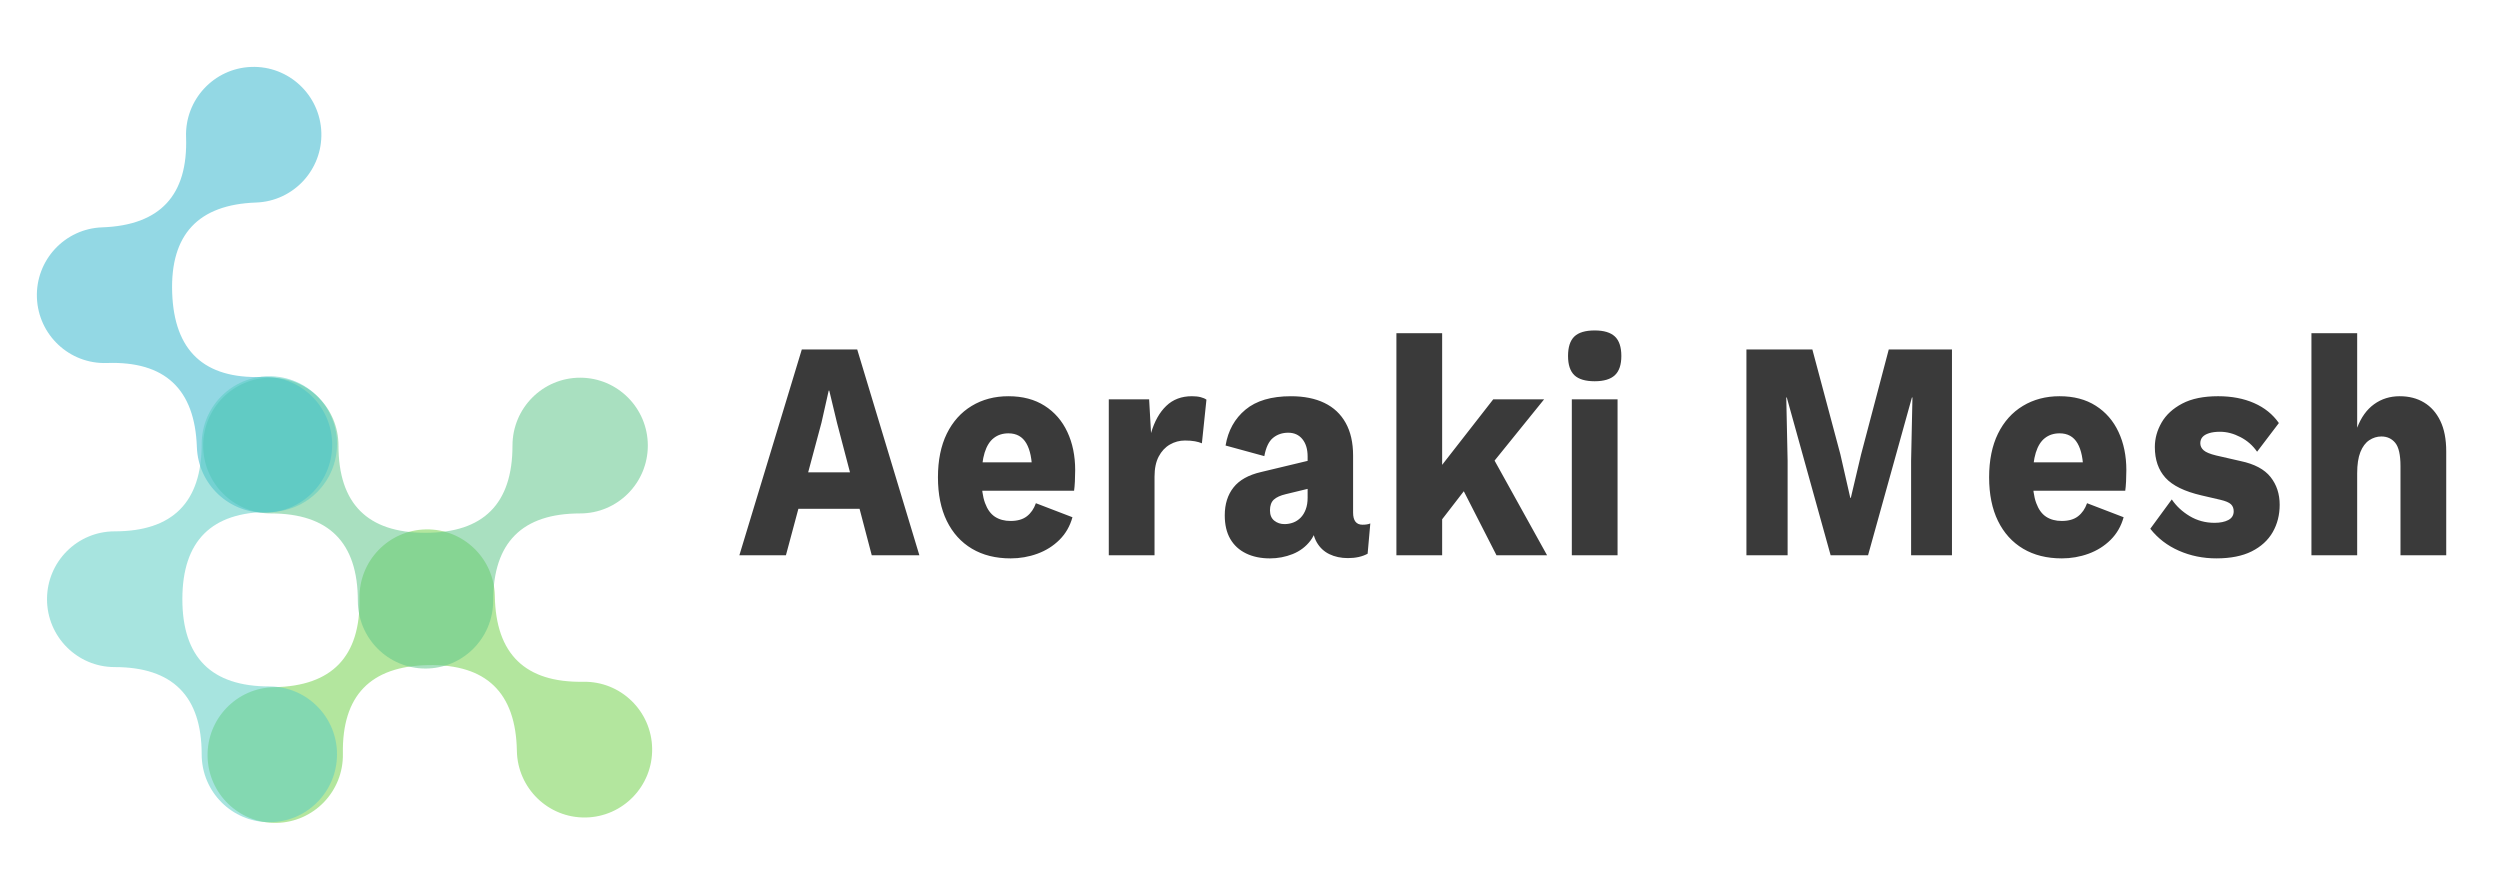 <svg width="512" height="180" xmlns="http://www.w3.org/2000/svg" class="fl-svgdocument">
 <defs transform="matrix(1.578, 0, 0, 1.578, -142.338, 2.229)" id="_kUKYqUbavoIVScfN5ZMPl">
  <linearGradient y2="0.5" x2="1" y1="0.5" x1="0" id="linearGradientSke8mc8dc794">
   <stop stop-opacity="0.54" stop-color="#61c78c" offset="0%" id="_-hFu48ahonb-zjcsq32pY"/>
   <stop stop-opacity="0.54" stop-color="#61c78c" offset="100%" id="_LYe0wNvW1dV2rkf8SXDbW"/>
  </linearGradient>
  <linearGradient y2="0.5" x2="1" y1="0.5" x1="0" id="linearGradientSke8mc8dc79a">
   <stop stop-opacity="0.53" stop-color="#33b5cc" offset="0%" id="_dUlq_yZY77ua8IA9h7gZm"/>
   <stop stop-opacity="0.53" stop-color="#33b5cc" offset="100%" id="_RlHhXWX8M4aKm2JFNKsJ8"/>
  </linearGradient>
  <linearGradient y2="0.5" x2="1" y1="0.5" x1="0" id="linearGradientSke8mc8dc79g">
   <stop stop-opacity="0.53" stop-color="#5accc2" offset="0%" id="_EvjGV52iHX-f8-WdfZ489"/>
   <stop stop-opacity="0.53" stop-color="#5accc2" offset="100%" id="_Lmpl-hNvOMPymZsP-n9L4"/>
  </linearGradient>
  <linearGradient y2="0.5" x2="0" y1="0.5" x1="1" id="svg_1">
   <stop stop-opacity="0.54" stop-color="#74d14c" offset="0%" id="_0vL9j3uBHszkYbuKwuGyl"/>
   <stop stop-opacity="0.54" stop-color="#74d14c" offset="100%" id="_dcBx2dYlTFeyZe4q8NHMs"/>
  </linearGradient>
 </defs>
 <g>
  <title>Layer 1</title>
  <g transform="matrix(0.69 0 0 0.692 -117.989 -23.435)" id="_62xLwANduGTY0AnIuSX2r">
   <path fill="url(#svg_1)" d="m253.045,277.405c11.09,-0.193 19.92,-9.344 19.726,-20.432c-0.3,-17.213 8.153,-25.965 25.369,-26.265c17.207,-0.3 25.971,8.155 26.271,25.365c0.193,11.088 9.336,19.926 20.426,19.733s19.92,-9.344 19.726,-20.432c-0.193,-11.09 -9.336,-19.928 -20.426,-19.734c-17.217,0.3 -25.971,-8.155 -26.271,-25.371c-0.193,-11.09 -9.336,-19.92 -20.428,-19.727c-11.088,0.193 -19.932,9.337 -19.738,20.426c0.3,17.217 -8.153,25.971 -25.358,26.271c-11.102,0.193 -19.931,9.344 -19.738,20.434c0.193,11.088 9.338,19.926 20.44,19.732z" clip-rule="evenodd" fill-rule="evenodd" id="_Et9Jd8x5GnV205iHKGYJy"/>
   <path fill="url('#linearGradientSke8mc8dc794')" d="m343.19,145.646c-11.092,0 -20.08,8.996 -20.08,20.085c0,17.216 -8.604,25.819 -25.823,25.819c-17.21,0 -25.825,-8.606 -25.825,-25.819c0,-11.09 -8.988,-20.085 -20.08,-20.085s-20.08,8.996 -20.08,20.085c0,11.092 8.988,20.087 20.08,20.087c17.219,0 25.825,8.606 25.825,25.825c0,11.092 8.988,20.08 20.081,20.08c11.09,0 20.091,-8.988 20.091,-20.08c0,-17.219 8.604,-25.825 25.811,-25.825c11.103,0 20.091,-8.996 20.091,-20.087c0,-11.09 -8.99,-20.085 -20.093,-20.085z" clip-rule="evenodd" fill-rule="evenodd" id="_TnvFaCpgbUGY0RxVYO-a4"/>
   <path fill="url('#linearGradientSke8mc8dc79a')" d="m269.582,164.791c-0.387,-11.085 -9.691,-19.753 -20.774,-19.366c-17.205,0.601 -26.104,-7.697 -26.705,-24.906c-0.601,-17.199 7.699,-26.11 24.901,-26.711c11.083,-0.387 19.759,-9.684 19.372,-20.768s-9.691,-19.753 -20.774,-19.366c-11.085,0.387 -19.761,9.684 -19.374,20.768c0.601,17.209 -7.699,26.11 -24.907,26.711c-11.085,0.387 -19.753,9.684 -19.366,20.77c0.387,11.083 9.684,19.765 20.769,19.378c17.209,-0.601 26.11,7.697 26.711,24.894c0.388,11.097 9.692,19.765 20.776,19.377c11.083,-0.387 19.759,-9.686 19.371,-20.782z" clip-rule="evenodd" fill-rule="evenodd" id="_iTYV7qm-8bzYSiCWJ8dMw"/>
   <path fill="url('#linearGradientSke8mc8dc79g')" d="m271.03,257.102c0,-11.092 -8.996,-20.08 -20.085,-20.08c-17.216,0 -25.819,-8.604 -25.819,-25.823c0,-17.21 8.606,-25.825 25.819,-25.825c11.09,0 20.085,-8.988 20.085,-20.08s-8.996,-20.08 -20.085,-20.08c-11.092,0 -20.087,8.988 -20.087,20.08c0,17.219 -8.606,25.825 -25.825,25.825c-11.092,0 -20.08,8.988 -20.08,20.081c0,11.09 8.988,20.091 20.08,20.091c17.219,0 25.825,8.604 25.825,25.811c0,11.103 8.996,20.091 20.087,20.091c11.09,0 20.085,-8.99 20.085,-20.093z" clip-rule="evenodd" fill-rule="evenodd" id="_5nDZzyVJrxnzkwt5atHt8"/>
  </g>
  <path d="m160.957,113.72l-9.534,0l12.787,-42.149l11.348,0l12.729,42.149l-9.751,0l-7.105,-27.077l-1.597,-6.644l-0.116,0l-1.482,6.577l-7.279,27.144zm19.01,-9.517l-20.217,0l0,-7.473l20.217,0l0,7.473zm27.001,10.154l0,0q-4.575,0 -7.908,-1.977q-3.332,-1.977 -5.154,-5.689q-1.814,-3.703 -1.814,-8.939l0,0q0,-5.236 1.814,-8.939q1.822,-3.703 5.096,-5.68q3.282,-1.986 7.525,-1.986l0,0q4.351,0 7.409,1.952q3.058,1.944 4.655,5.362q1.605,3.418 1.605,7.825l0,0q0,1.148 -0.058,2.296q-0.058,1.156 -0.166,1.919l0,0l-21.822,0l0,-5.814l17.688,0l-4.46,1.986q0,-3.837 -1.185,-5.881q-1.185,-2.044 -3.665,-2.044l0,0q-1.764,0 -3,0.963q-1.243,0.955 -1.879,2.999q-0.629,2.044 -0.629,5.236l0,0q0,3.133 0.716,5.077q0.716,1.952 2.038,2.815q1.323,0.855 3.195,0.855l0,0q2.096,0 3.332,-0.955q1.243,-0.955 1.85,-2.681l0,0l7.489,2.874q-0.766,2.748 -2.667,4.633q-1.901,1.885 -4.518,2.84q-2.624,0.955 -5.486,0.955zm29.48,-0.637l-9.368,0l0,-31.937l8.262,0l0.39,6.903q1.048,-3.577 3.115,-5.555q2.06,-1.986 5.262,-1.986l0,0q1.041,0 1.785,0.193q0.745,0.193 1.185,0.511l0,0l-0.932,8.939q-0.557,-0.251 -1.41,-0.411q-0.853,-0.159 -2.067,-0.159l0,0q-1.648,0 -3.086,0.829q-1.431,0.829 -2.284,2.455q-0.853,1.634 -0.853,4.122l0,0l0,16.094zm31.353,-11.813l0,-8.428q0,-2.237 -1.077,-3.552q-1.07,-1.307 -2.891,-1.307l0,0q-1.822,0 -3.115,1.056q-1.294,1.056 -1.785,3.737l0,0l-7.937,-2.17q0.773,-4.599 4.077,-7.347q3.303,-2.748 9.31,-2.748l0,0q4.026,0 6.86,1.374q2.841,1.374 4.351,4.088q1.518,2.714 1.518,6.677l0,0l0,11.687q0,2.488 1.93,2.488l0,0q0.99,0 1.597,-0.26l0,0l-0.549,6.2q-1.655,0.896 -4.026,0.896l0,0q-2.147,0 -3.802,-0.804q-1.648,-0.796 -2.588,-2.421q-0.94,-1.634 -0.94,-4.122l0,0l0,-0.385l1.048,-0.444q0,2.748 -1.402,4.599q-1.41,1.852 -3.636,2.748q-2.234,0.888 -4.655,0.888l0,0q-2.812,0 -4.908,-1.022q-2.096,-1.022 -3.224,-2.966q-1.128,-1.952 -1.128,-4.826l0,0q0,-3.443 1.793,-5.714q1.785,-2.27 5.645,-3.158l0,0l10.416,-2.497l-0.058,5.747l-5.291,1.282q-1.648,0.385 -2.45,1.114q-0.795,0.737 -0.795,2.203l0,0q0,1.407 0.882,2.111q0.882,0.704 2.089,0.704l0,0q0.94,0 1.793,-0.318q0.853,-0.327 1.518,-0.997q0.658,-0.67 1.041,-1.692q0.39,-1.022 0.39,-2.421l0,0zm38.016,-20.124l10.416,0l-13.221,16.354l-1.764,0.578l-7.886,10.213l-0.051,-11.109l12.505,-16.035zm-19.834,-13.539l9.368,0l0,45.475l-9.368,0l0,-45.475zm12.346,29.507l6.115,-6.384l12.396,22.352l-10.358,0l-8.153,-15.968zm28.264,-19.671l0,0q-2.862,0 -4.163,-1.24q-1.294,-1.248 -1.294,-3.929l0,0q0,-2.748 1.294,-3.996q1.301,-1.24 4.163,-1.24l0,0q2.812,0 4.135,1.24q1.323,1.248 1.323,3.996l0,0q0,2.681 -1.323,3.929q-1.323,1.24 -4.135,1.24zm-4.684,3.703l9.368,0l0,31.937l-9.368,0l0,-31.937zm64.909,-10.213l12.946,0l0,42.149l-8.37,0l0,-19.353l0.275,-12.961l-0.108,0l-8.985,32.314l-7.662,0l-8.978,-32.314l-0.108,0l0.275,12.961l0,19.353l-8.435,0l0,-42.149l13.502,0l5.732,21.456l2.038,8.939l0.108,0l2.096,-8.872l5.674,-21.523zm35.43,42.786l0,0q-4.575,0 -7.908,-1.977q-3.332,-1.977 -5.154,-5.689q-1.814,-3.703 -1.814,-8.939l0,0q0,-5.236 1.814,-8.939q1.822,-3.703 5.096,-5.68q3.282,-1.986 7.525,-1.986l0,0q4.351,0 7.409,1.952q3.058,1.944 4.655,5.362q1.605,3.418 1.605,7.825l0,0q0,1.148 -0.058,2.296q-0.058,1.156 -0.166,1.919l0,0l-21.822,0l0,-5.814l17.688,0l-4.46,1.986q0,-3.837 -1.185,-5.881q-1.185,-2.044 -3.665,-2.044l0,0q-1.764,0 -3,0.963q-1.243,0.955 -1.879,2.999q-0.629,2.044 -0.629,5.236l0,0q0,3.133 0.716,5.077q0.716,1.952 2.038,2.815q1.323,0.855 3.195,0.855l0,0q2.096,0 3.332,-0.955q1.243,-0.955 1.85,-2.681l0,0l7.489,2.874q-0.766,2.748 -2.667,4.633q-1.901,1.885 -4.518,2.84q-2.624,0.955 -5.486,0.955zm31.685,0l0,0q-4.135,0 -7.691,-1.567q-3.549,-1.558 -5.862,-4.499l0,0l4.402,-6.007q1.381,2.044 3.665,3.418q2.291,1.374 5.096,1.374l0,0q1.713,0 2.812,-0.57q1.106,-0.578 1.106,-1.793l0,0q0,-0.896 -0.557,-1.433q-0.549,-0.545 -2.197,-0.93l0,0l-3.86,-0.896q-5.183,-1.206 -7.358,-3.603q-2.176,-2.396 -2.176,-6.292l0,0q0,-2.622 1.381,-5.018q1.373,-2.388 4.243,-3.896q2.862,-1.5 7.329,-1.5l0,0q4.185,0 7.38,1.407q3.195,1.407 5.067,4.088l0,0l-4.46,5.873q-1.323,-1.919 -3.419,-2.999q-2.089,-1.089 -4.185,-1.089l0,0q-1.323,0 -2.234,0.293q-0.911,0.285 -1.352,0.796q-0.441,0.511 -0.441,1.273l0,0q0,0.829 0.694,1.441q0.687,0.603 2.559,1.056l0,0l5.016,1.148q4.243,0.896 6.115,3.259q1.872,2.363 1.872,5.68l0,0q0,3.133 -1.431,5.622q-1.431,2.488 -4.301,3.929q-2.862,1.433 -7.214,1.433zm28.817,-0.637l-9.368,0l0,-45.475l9.368,0l0,19.353q1.214,-3.192 3.47,-4.817q2.262,-1.634 5.233,-1.634l0,0q2.87,0 4.988,1.282q2.125,1.273 3.332,3.762q1.214,2.497 1.214,6.267l0,0l0,21.263l-9.368,0l0,-18.264q0,-3.452 -1.07,-4.759q-1.077,-1.307 -2.841,-1.307l0,0q-1.323,0 -2.479,0.762q-1.157,0.771 -1.822,2.43q-0.658,1.659 -0.658,4.34l0,0l0,16.798z" font-style="normal" path="M-244.165 0C-122.083 0 122.083 0 244.165 0" font-weight="700" y="0" x="0" font-scale="contain" font-family="Work Sans" space="preserve" dy="0" dx="0" offset="0.5" side="left" letter-spacing="3" font-size="100" text-anchor="middle" text="Aeraki Mesh" fill="#3a3a3a" id="_AYvwbDQQ_P5-AJqsfVBLp"/>
 </g>
</svg>